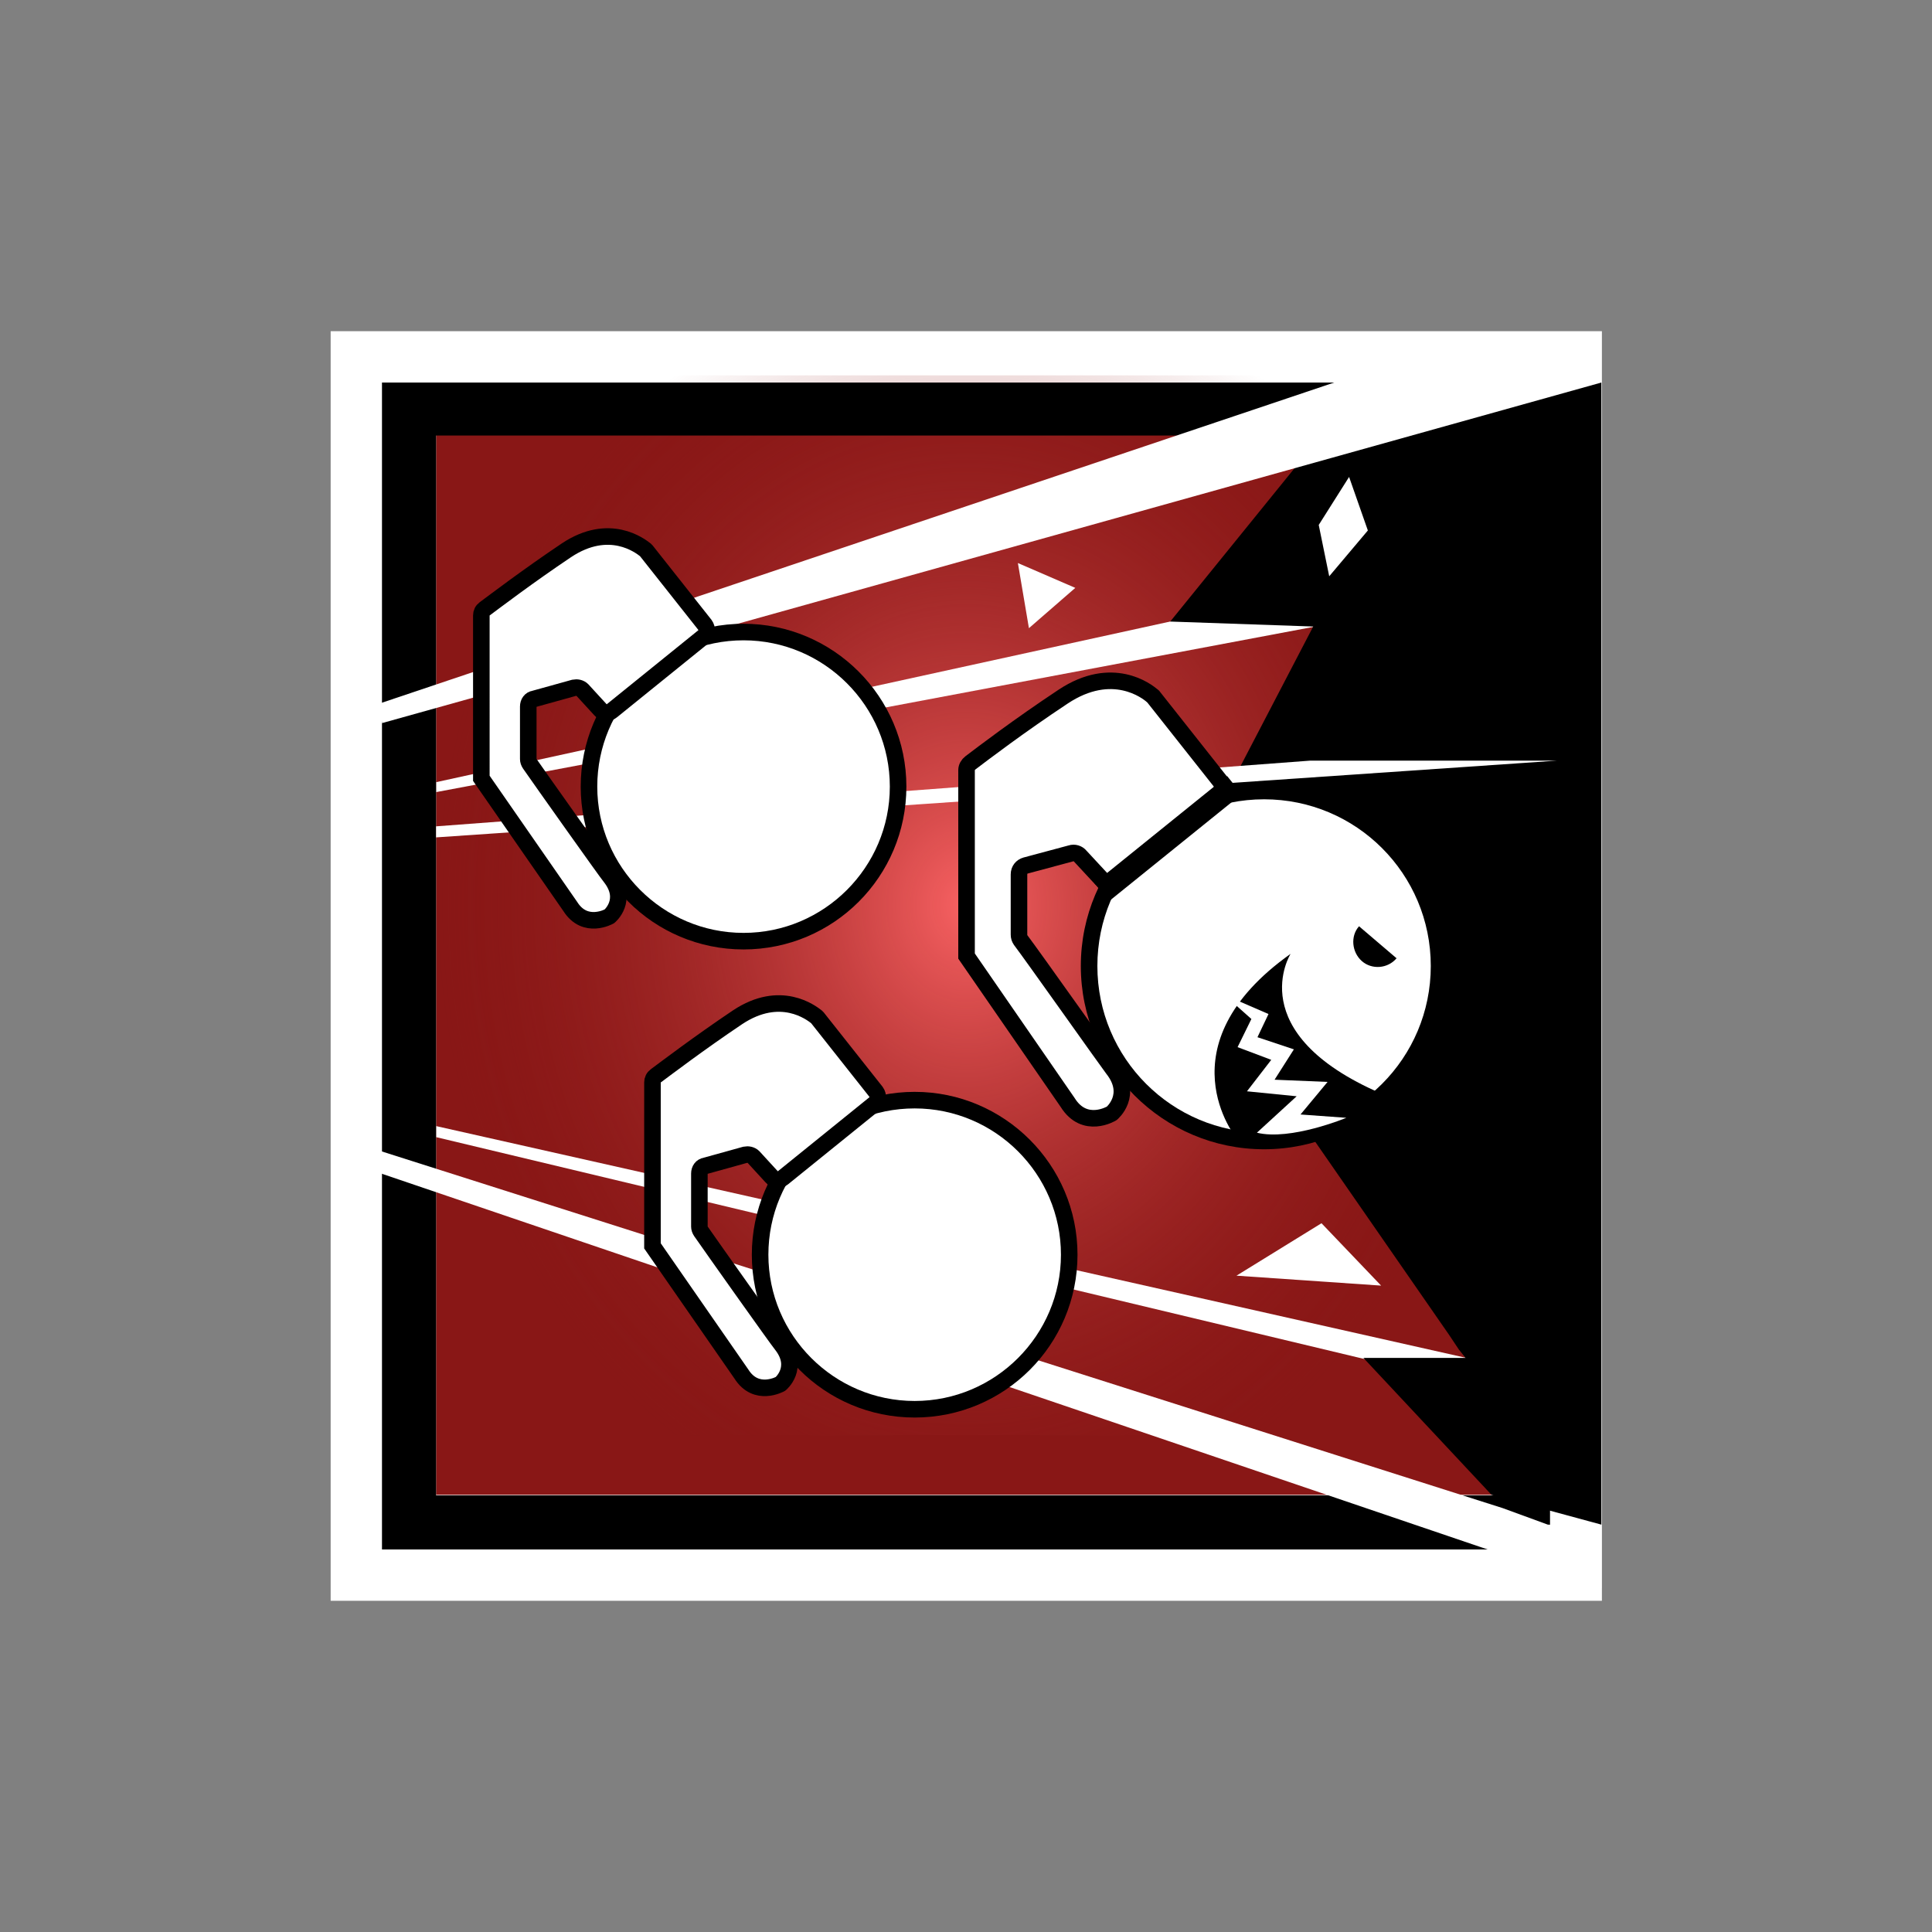 <?xml version="1.0" encoding="utf-8"?>
<!-- Generator: Adobe Illustrator 22.1.0, SVG Export Plug-In . SVG Version: 6.00 Build 0)  -->
<svg version="1.1" id="IconGuides" xmlns="http://www.w3.org/2000/svg" xmlns:xlink="http://www.w3.org/1999/xlink" x="0px" y="0px"
	 viewBox="0 0 350 350" style="enable-background:new 0 0 350 350;" xml:space="preserve">
<rect x="0" y="0" width="350" height="350" fill="#808080" stroke="none"/>
<style type="text/css">
	.st0{fill:#FFFFFF;}
	.st1{fill:#891716;}
	.st2{fill:url(#SVGID_1_);}
	.st3{fill:#FFFFFF;stroke:#000000;stroke-width:3;stroke-miterlimit:10;}
</style>
<g id="Background">
	<rect x="59.9" y="60" class="st0" width="230.3" height="230"/>
	<rect x="79" y="78.8" class="st1" width="192.3" height="192"/>
	
		<radialGradient id="SVGID_1_" cx="175.125" cy="164" r="96" gradientTransform="matrix(1 0 0 1.2 0 -32.8)" gradientUnits="userSpaceOnUse">
		<stop  offset="0" style="stop-color:#FD6566;stop-opacity:0.95"/>
		<stop  offset="1" style="stop-color:#891716;stop-opacity:0"/>
	</radialGradient>
	<rect x="79.1" y="68" class="st2" width="192" height="192"/>
	<polygon class="st0" points="79,206 284,255 285.8,249.1 265.2,245.9 79,204 	"/>
	<polygon class="st0" points="79,143.5 255.8,110.2 243.5,105.7 79,141.7 	"/>
	<polygon class="st0" points="184.4,102 186.4,113.8 194.8,106.5 	"/>
	<polygon class="st0" points="224,231.1 250.2,232.9 239.4,221.6 	"/>
	<polyline points="290.1,69.3 290.1,276.2 270.2,270.8 247,246 265.5,246 264.3,244.5 262.5,241.8 210.3,166.5 237.9,113.5 
		212,112.6 247.1,69.3 	"/>
	<path d="M69.2,69.3v211.4h211.6V69.3H69.2z M271,270.9H79v-192h192V270.9z"/>
	<polygon class="st0" points="67.3,212 290.1,287.7 290.1,276.6 280.4,276.2 272.2,273.2 67.3,208 	"/>
	<polygon class="st0" points="238.9,95.1 244.4,86.4 247.8,96.1 240.8,104.4 	"/>
	<polygon class="st0" points="79,151.7 282,137.8 237.3,137.8 79,149.7 	"/>
	<polygon class="st0" points="69.2,131 290.1,69.3 242.3,69.1 68.9,127.4 	"/>
</g>
<g id="Grenade_1">
	<g>
		<circle class="st0" cx="134.7" cy="142.5" r="28"/>
		<g>
			<path d="M134.7,116c14.6,0,26.5,11.9,26.5,26.5S149.3,169,134.7,169s-26.5-11.9-26.5-26.5S120,116,134.7,116 M134.7,113
				c-16.3,0-29.5,13.2-29.5,29.5s13.2,29.5,29.5,29.5s29.5-13.2,29.5-29.5S150.9,113,134.7,113L134.7,113z"/>
		</g>
	</g>
	<path class="st3" d="M110.6,158.9c-0.9-1.1-12.8-17.9-14.6-20.5c-0.2-0.3-0.3-0.6-0.3-0.9V128c0-0.7,0.4-1.3,1.1-1.4l7.2-2
		c0.5-0.1,1.1,0,1.5,0.4l3.3,3.6c0.5,0.6,1.4,0.7,2,0.2l16.7-13.5c0.6-0.5,0.7-1.4,0.2-2.1l-10.6-13.4c-0.1-0.1-0.1-0.1-0.2-0.2
		c-0.9-0.7-6.5-5.1-14.3,0.1c-7,4.7-12.9,9.2-14.8,10.6c-0.4,0.3-0.6,0.7-0.6,1.2V140v1l16.1,23.2c2.7,4.3,7.1,1.8,7.1,1.8
		S113.9,163.1,110.6,158.9z"/>
</g>
<g id="Grenade_1_1_">
	<g>
		<circle class="st0" cx="165.7" cy="227.3" r="28"/>
		<g>
			<path d="M165.7,200.8c14.6,0,26.5,11.9,26.5,26.5s-11.9,26.5-26.5,26.5s-26.5-11.9-26.5-26.5S151,200.8,165.7,200.8 M165.7,197.8
				c-16.3,0-29.5,13.2-29.5,29.5s13.2,29.5,29.5,29.5s29.5-13.2,29.5-29.5S181.9,197.8,165.7,197.8L165.7,197.8z"/>
		</g>
	</g>
	<path class="st3" d="M141.6,243.6c-0.9-1.1-12.8-17.9-14.6-20.5c-0.2-0.3-0.3-0.6-0.3-0.9v-9.6c0-0.7,0.4-1.3,1.1-1.4l7.2-2
		c0.5-0.1,1.1,0,1.5,0.4l3.3,3.6c0.5,0.6,1.4,0.7,2,0.2l16.7-13.5c0.6-0.5,0.7-1.4,0.2-2.1l-10.6-13.4c-0.1-0.1-0.1-0.1-0.2-0.2
		c-0.9-0.7-6.5-5.1-14.3,0.1c-7,4.7-12.9,9.2-14.8,10.6c-0.4,0.3-0.6,0.7-0.6,1.2v28.6v1l16.1,23.2c2.7,4.3,7.1,1.8,7.1,1.8
		S144.9,247.8,141.6,243.6z"/>
</g>
<g id="Smile_Grenade">
	<g>
		<path class="st0" d="M229,206.7c-17.5,0-31.7-14.2-31.7-31.7s14.2-31.7,31.7-31.7s31.7,14.2,31.7,31.7S246.5,206.7,229,206.7z"/>
		<g>
			<path d="M229,144.8c16.7,0,30.2,13.5,30.2,30.2s-13.5,30.2-30.2,30.2s-30.2-13.5-30.2-30.2S212.3,144.8,229,144.8 M229,141.8
				c-18.3,0-33.2,14.9-33.2,33.2s14.9,33.2,33.2,33.2s33.2-14.9,33.2-33.2S247.3,141.8,229,141.8L229,141.8z"/>
		</g>
	</g>
	<path class="st3" d="M201.6,193.6c-1-1.3-14.5-20.4-16.7-23.3c-0.2-0.3-0.3-0.6-0.3-1v-10.9c0-0.8,0.5-1.4,1.2-1.6l8.2-2.2
		c0.6-0.2,1.3,0,1.7,0.5l3.8,4.1c0.6,0.7,1.6,0.7,2.3,0.2l19-15.4c0.7-0.6,0.8-1.6,0.3-2.4L209,126.3c-0.1-0.1-0.1-0.2-0.2-0.2
		c-1-0.9-7.3-5.8-16.2,0.1c-8,5.3-14.7,10.4-16.8,12c-0.4,0.3-0.7,0.8-0.7,1.3v32.6v1.1l18.3,26.5c3.1,5,8,2,8,2
		S205.4,198.4,201.6,193.6z"/>
	<rect x="196.2" y="149.9" transform="matrix(0.778 -0.628 0.628 0.778 -48.514 166.589)" width="30.9" height="4.2"/>
	<path d="M224,206.2c0,0-13.7-16.7,9.8-33.4c0,0-9,14.3,16.4,25.3C250.2,198,244.9,211,224,206.2z"/>
	<path class="st0" d="M224.5,181.4l5.3,2.3l-2,4.2l6.6,2.2l-3.5,5.5l9.6,0.4l-4.9,5.9l8.3,0.6c0,0-10.1,4.2-16.2,2.7l7.2-6.6l-9-0.9
		l4.4-5.7l-6.1-2.3l2.5-5.1l-2.7-2.4L224.5,181.4z"/>
	<path d="M253,173.6c-1.6,1.9-4.5,2.1-6.3,0.5s-2.1-4.5-0.5-6.3"/>
</g>
</svg>

